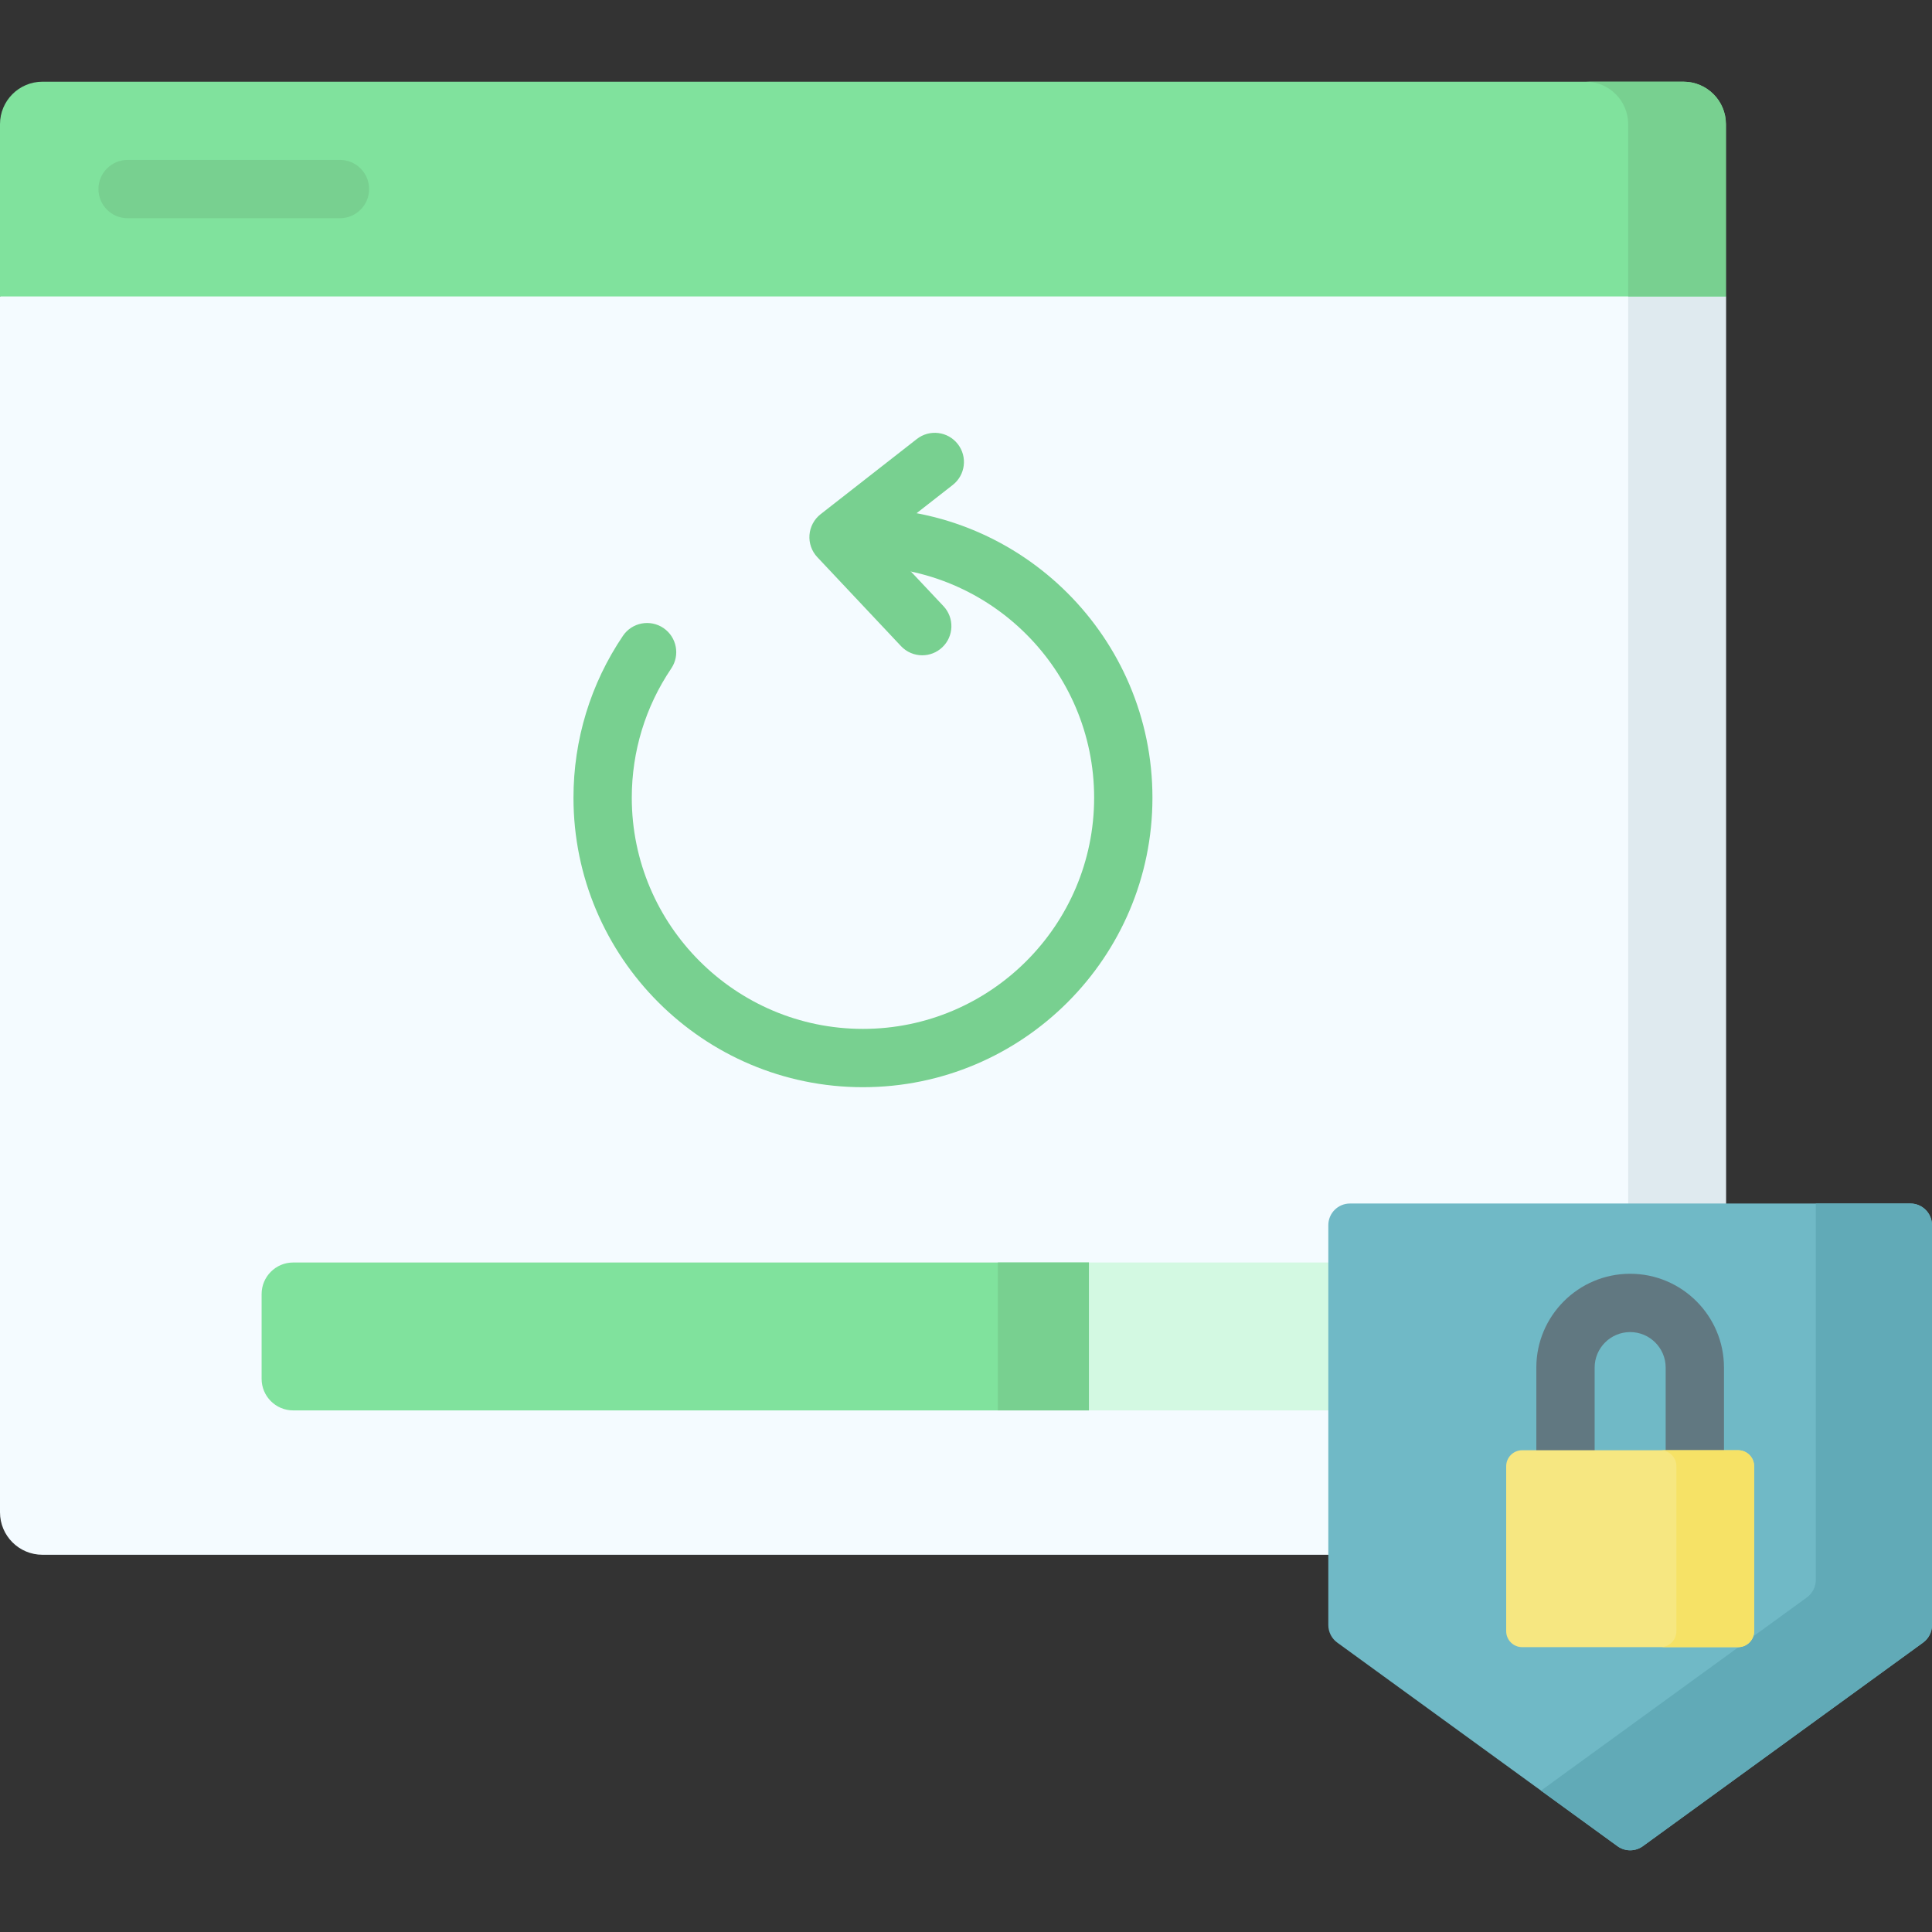 <svg xmlns="http://www.w3.org/2000/svg" id="Capa_1" height="512" viewBox="0 0 512 512" width="512"><rect x="0" y="0" width="512" height="512" fill="#333333" stroke="none"/><g><path d="m446.128 412.031h-434.87c-6.218 0-11.258-5.041-11.258-11.259v-322.212l21.821-12.362h410.188l25.377 12.362v322.213c0 6.217-5.04 11.258-11.258 11.258z" fill="#f4fbff"></path><path d="m431.481 68.258v332.515c0 6.218-5.04 11.258-11.258 11.258h25.905c6.218 0 11.258-5.04 11.258-11.258v-322.213z" fill="#dfeaef"></path><path d="m446.128 21.653h-434.87c-6.218 0-11.258 5.04-11.258 11.258v45.649h457.386v-45.649c0-6.218-5.04-11.258-11.258-11.258z" fill="#80e29d"></path><path d="m446.128 21.653h-25.905c6.218 0 11.258 5.04 11.258 11.258v45.649h25.905v-45.649c0-6.218-5.04-11.258-11.258-11.258z" fill="#78d090"></path><g><path d="m90.089 57.832h-56.27c-4.268 0-7.726-3.459-7.726-7.726s3.459-7.726 7.726-7.726h56.271c4.268 0 7.726 3.459 7.726 7.726s-3.459 7.726-7.727 7.726z" fill="#78d090"></path></g><path d="m288.582 373.771h-210.886c-4.62 0-8.365-3.745-8.365-8.365v-22.466c0-4.62 3.745-8.365 8.365-8.365h210.886z" fill="#80e29d"></path><path d="m379.69 334.575h-91.108v39.196h91.108c4.62 0 8.365-3.745 8.365-8.365v-22.466c0-4.62-3.745-8.365-8.365-8.365z" fill="#d3f9e2"></path><path d="m264.44 334.575h24.142v39.196h-24.142z" fill="#78d090"></path><path d="m435.381 489.252 74.255-53.949c1.485-1.079 2.365-2.804 2.365-4.641v-105.98c0-3.168-2.568-5.736-5.736-5.736h-148.51c-3.168 0-5.736 2.568-5.736 5.736v105.98c0 1.836.879 3.561 2.365 4.641l74.255 53.949c2.009 1.461 4.731 1.461 6.742 0z" fill="#70b9c6"></path><path d="m506.264 318.946h-25.057v99.75c0 1.836-.879 3.561-2.365 4.641l-70.465 51.195 20.26 14.72c2.01 1.461 4.733 1.461 6.743 0l74.255-53.949c1.485-1.079 2.365-2.804 2.365-4.641v-105.98c0-3.168-2.568-5.736-5.736-5.736z" fill="#61aab7"></path><g><g><path d="m449.148 407.079h-34.278c-4.268 0-7.726-3.459-7.726-7.726v-36.927c0-13.71 11.155-24.865 24.865-24.865s24.865 11.155 24.865 24.865v36.927c0 4.267-3.459 7.726-7.726 7.726zm-26.552-15.453h18.825v-29.2c0-5.19-4.222-9.412-9.412-9.412s-9.412 4.222-9.412 9.412v29.2z" fill="#617881"></path></g><path d="m460.619 436.515h-57.22c-2.344 0-4.244-1.9-4.244-4.244v-43.699c0-2.344 1.9-4.244 4.244-4.244h57.22c2.344 0 4.244 1.9 4.244 4.244v43.699c0 2.344-1.9 4.244-4.244 4.244z" fill="#f6e781"></path><path d="m460.619 384.328h-20.599c2.344 0 4.244 1.9 4.244 4.244v43.699c0 2.344-1.9 4.244-4.244 4.244h20.599c2.344 0 4.244-1.9 4.244-4.244v-43.699c0-2.344-1.9-4.244-4.244-4.244z" fill="#f6e266"></path></g><g><g><path d="m228.693 288.118c-42.302 0-76.716-34.414-76.716-76.716 0-15.373 4.532-30.207 13.106-42.898 2.389-3.536 7.192-4.466 10.727-2.077 3.536 2.388 4.466 7.192 2.077 10.727-6.842 10.128-10.458 21.97-10.458 34.248 0 33.781 27.483 61.264 61.264 61.264 33.782 0 61.265-27.483 61.265-61.264 0-33.782-27.483-61.265-61.265-61.265-4.268 0-7.726-3.459-7.726-7.726s3.459-7.726 7.726-7.726c42.302 0 76.717 34.415 76.717 76.717s-34.415 76.716-76.717 76.716z" fill="#78d090"></path></g><g><path d="m244.404 173.659c-2.056 0-4.108-.816-5.629-2.432l-22.179-23.574c-1.488-1.583-2.241-3.718-2.076-5.883.166-2.166 1.235-4.162 2.947-5.5l25.505-19.929c3.361-2.627 8.217-2.031 10.846 1.331 2.627 3.363 2.031 8.218-1.331 10.846l-18.832 14.714 16.376 17.405c2.924 3.109 2.775 7.998-.333 10.923-1.492 1.404-3.396 2.099-5.294 2.099z" fill="#78d090"></path></g></g></g></svg>